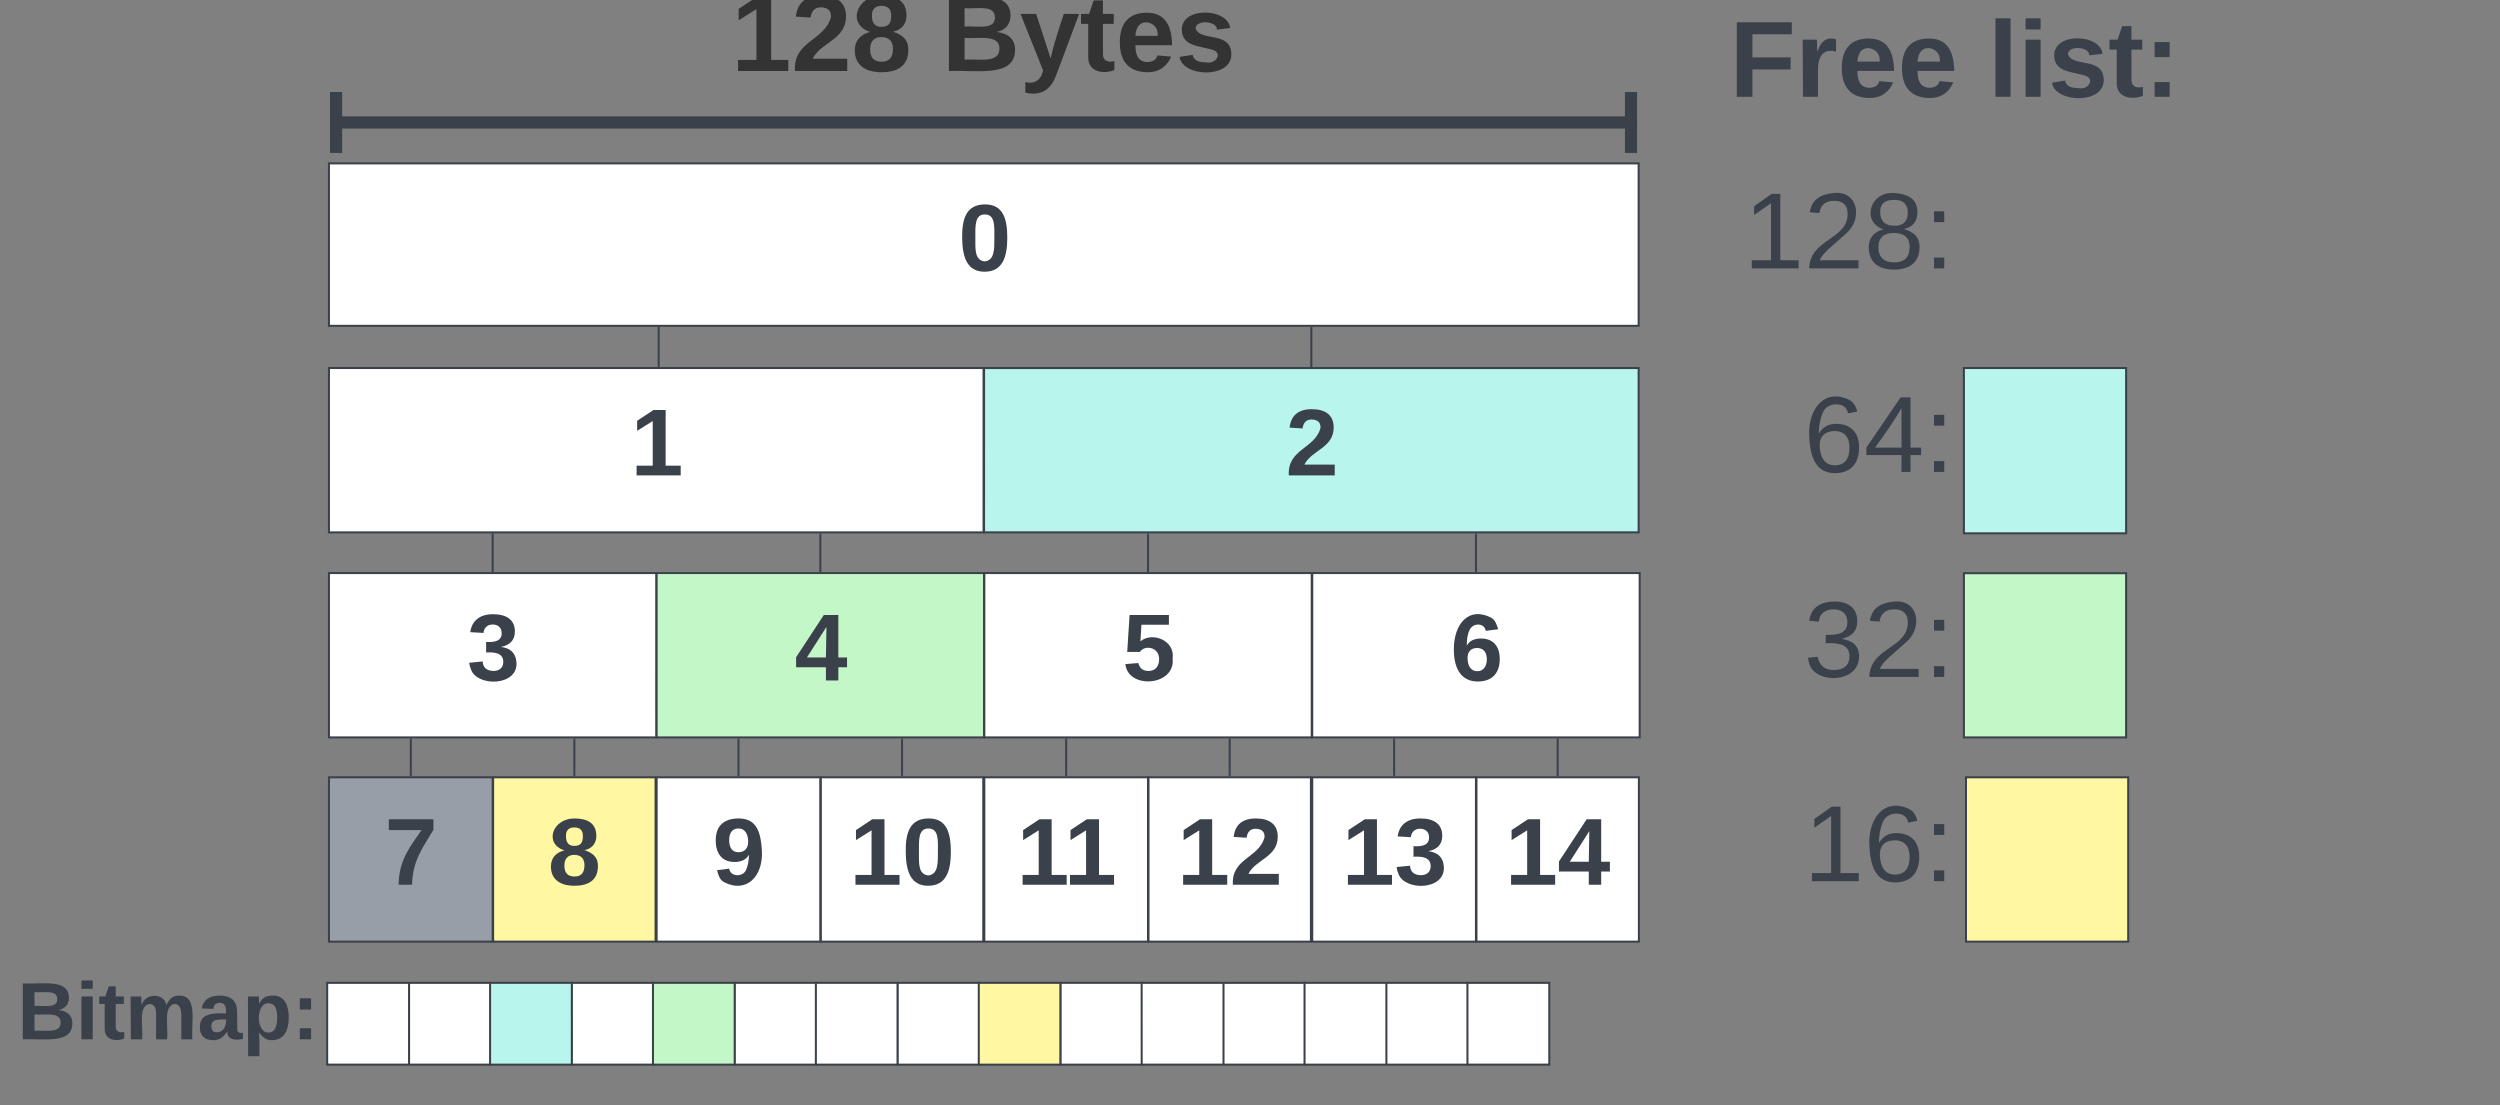 <svg xmlns="http://www.w3.org/2000/svg" xmlns:xlink="http://www.w3.org/1999/xlink" xmlns:lucid="lucid" width="1231.29" height="544.25"><rect width="100%" height="100%" fill="#808080" stroke="none"/><g transform="translate(1148.976 -1088.504)" lucid:page-tab-id="0_0"><path d="M-986.96 1471.34h80.63v80.94h-80.63z" stroke="#3a414a" fill="#979ea8"/><use xlink:href="#a" transform="matrix(1,0,0,1,-974.959,1483.339) translate(15.537 40.896)"/><path d="M-906.1 1471.34h80v80.94h-80z" stroke="#3a414a" fill="#fff7a1"/><use xlink:href="#b" transform="matrix(1,0,0,1,-894.102,1483.339) translate(15.037 40.896)"/><path d="M-986.96 1168.98h645.04v80h-645.04z" stroke="#3a414a" fill="#fff"/><use xlink:href="#c" transform="matrix(1,0,0,1,-974.959,1180.976) translate(298.037 40.833)"/><path d="M-664.3 1269.76h322.38v80.95h-322.4z" stroke="#3a414a" fill="#b8f5ed"/><use xlink:href="#d" transform="matrix(1,0,0,1,-652.312,1281.764) translate(136.537 40.896)"/><path d="M-986.96 1269.76h322.4v80.95h-322.4z" stroke="#3a414a" fill="#fff"/><use xlink:href="#e" transform="matrix(1,0,0,1,-974.959,1281.764) translate(136.537 40.896)"/><path d="M-986.96 1370.74h161.26v80.95h-161.26z" stroke="#3a414a" fill="#fff"/><use xlink:href="#f" transform="matrix(1,0,0,1,-974.959,1382.745) translate(56.037 40.896)"/><path d="M-824.58 1268.76v-18.78" stroke="#3a414a" fill="none"/><path d="M-824.1 1269.26h-.95v-.5h.95zM-824.1 1250h-.95v-.52h.95z" stroke="#3a414a" stroke-width=".05" fill="#3a414a"/><path d="M-503.12 1268.76v-18.78" stroke="#3a414a" fill="none"/><path d="M-502.64 1269.26h-.95v-.5h.96zM-502.64 1250h-.95v-.52h.96z" stroke="#3a414a" stroke-width=".05" fill="#3a414a"/><path d="M-906.33 1369.74v-18.03" stroke="#3a414a" fill="none"/><path d="M-905.85 1370.24h-.95v-.5h.95zM-905.85 1351.72h-.95v-.5h.95z" stroke="#3a414a" stroke-width=".05" fill="#3a414a"/><path d="M-866.1 1470.34V1452.7" stroke="#3a414a" fill="none"/><path d="M-865.63 1470.84h-.95v-.5h.95zM-865.63 1452.7h-.95v-.5h.95z" stroke="#3a414a" stroke-width=".05" fill="#3a414a"/><path d="M-946.64 1470.34V1452.7" stroke="#3a414a" fill="none"/><path d="M-946.17 1470.84h-.95v-.5h.95zM-946.17 1452.7h-.95v-.5h.95z" stroke="#3a414a" stroke-width=".05" fill="#3a414a"/><path d="M-986.45 1148.82h643.77M-983.45 1133.82v30M-345.68 1163.82v-30" stroke="#3a414a" stroke-width="6" fill="none"/><use xlink:href="#g" transform="matrix(1,0,0,1,-788.86,1080.819) translate(0 42.667)"/><use xlink:href="#h" transform="matrix(1,0,0,1,-788.86,1080.819) translate(103.704 42.667)"/><path d="M-825.57 1471.34h80.63v80.94h-80.63z" stroke="#3a414a" fill="#fff"/><use xlink:href="#i" transform="matrix(1,0,0,1,-813.572,1483.339) translate(15.537 40.896)"/><path d="M-744.7 1471.34h80v80.94h-80z" stroke="#3a414a" fill="#fff"/><use xlink:href="#j" transform="matrix(1,0,0,1,-732.715,1483.339) translate(2.074 40.896)"/><path d="M-825.57 1370.74h161.26v80.95h-161.27z" stroke="#3a414a" fill="#c3f7c8"/><use xlink:href="#k" transform="matrix(1,0,0,1,-813.572,1382.745) translate(56.037 40.896)"/><path d="M-744.94 1369.74v-18.03" stroke="#3a414a" fill="none"/><path d="M-744.47 1370.24h-.95v-.5h.95z" stroke="#3a414a" stroke-width=".05" fill="#3a414a"/><path d="M-744.94 1351.72v-.5M-704.7 1470.34V1452.7" stroke="#3a414a" fill="none"/><path d="M-704.24 1470.84h-.95v-.5h.96zM-704.24 1452.7h-.95v-.5h.96z" stroke="#3a414a" stroke-width=".05" fill="#3a414a"/><path d="M-785.26 1470.34V1452.7" stroke="#3a414a" fill="none"/><path d="M-784.78 1470.84h-.95v-.5h.95zM-784.78 1452.7h-.95v-.5h.95z" stroke="#3a414a" stroke-width=".05" fill="#3a414a"/><path d="M-664.18 1471.34h80.63v80.94h-80.63z" stroke="#3a414a" fill="#fff"/><use xlink:href="#l" transform="matrix(1,0,0,1,-652.185,1483.339) translate(3.87 40.896)"/><path d="M-583.33 1471.34h80v80.94h-80z" stroke="#3a414a" fill="#fff"/><use xlink:href="#m" transform="matrix(1,0,0,1,-571.328,1483.339) translate(2.074 40.896)"/><path d="M-664.18 1370.74h161.25v80.95h-161.25z" stroke="#3a414a" fill="#fff"/><use xlink:href="#n" transform="matrix(1,0,0,1,-652.185,1382.745) translate(56.037 40.896)"/><path d="M-583.55 1369.74v-18.03" stroke="#3a414a" fill="none"/><path d="M-583.08 1370.24h-.95v-.5h.95z" stroke="#3a414a" stroke-width=".05" fill="#3a414a"/><path d="M-583.55 1351.72v-.5M-543.33 1470.34V1452.7" stroke="#3a414a" fill="none"/><path d="M-542.85 1470.84h-.95v-.5h.95zM-542.85 1452.7h-.95v-.5h.95z" stroke="#3a414a" stroke-width=".05" fill="#3a414a"/><path d="M-623.87 1470.34V1452.7" stroke="#3a414a" fill="none"/><path d="M-623.4 1470.84h-.95v-.5h.96zM-623.4 1452.7h-.95v-.5h.96z" stroke="#3a414a" stroke-width=".05" fill="#3a414a"/><path d="M-502.67 1471.34h80.63v80.94h-80.63z" stroke="#3a414a" fill="#fff"/><use xlink:href="#o" transform="matrix(1,0,0,1,-490.671,1483.339) translate(2.574 40.896)"/><path d="M-421.8 1471.34h80v80.94h-80z" stroke="#3a414a" fill="#fff"/><use xlink:href="#p" transform="matrix(1,0,0,1,-409.814,1483.339) translate(2.074 40.896)"/><path d="M-502.67 1370.74h161.26v80.95h-161.27z" stroke="#3a414a" fill="#fff"/><use xlink:href="#q" transform="matrix(1,0,0,1,-490.671,1382.745) translate(56.037 40.896)"/><path d="M-422.04 1369.74v-18.03" stroke="#3a414a" fill="none"/><path d="M-421.57 1370.24h-.95v-.5h.95z" stroke="#3a414a" stroke-width=".05" fill="#3a414a"/><path d="M-422.04 1351.72v-.5M-381.8 1470.34v-17.65" stroke="#3a414a" fill="none"/><path d="M-381.34 1470.84h-.95v-.5h.96zM-381.34 1452.7h-.95v-.5h.96z" stroke="#3a414a" stroke-width=".05" fill="#3a414a"/><path d="M-462.36 1470.34v-17.65" stroke="#3a414a" fill="none"/><path d="M-461.88 1470.84h-.95v-.5h.95zM-461.88 1452.7h-.95v-.5h.95z" stroke="#3a414a" stroke-width=".05" fill="#3a414a"/><path d="M-302.12 1088.5H82.3v61.14H-302.1z" stroke="#000" stroke-opacity="0" fill="#fff" fill-opacity="0"/><use xlink:href="#r" transform="matrix(1,0,0,1,-297.122,1093.504) translate(0 42.667)"/><use xlink:href="#s" transform="matrix(1,0,0,1,-297.122,1093.504) translate(127.259 42.667)"/><path d="M-263.5 1471.34h81.77v80.87h-81.78z" stroke="#000" stroke-opacity="0" fill="#fff" fill-opacity="0"/><use xlink:href="#t" transform="matrix(1,0,0,1,-258.505,1476.339) translate(-2.074 46.167)"/><path d="M-181.73 1269.76h79.9v81.42h-79.9z" stroke="#3a414a" fill="#b8f5ed"/><path d="M-987.83 1572.56h40.32v40.3h-40.33zM-947.5 1572.56h40.3v40.3h-40.3z" stroke="#3a414a" fill="#fff"/><path d="M-907.6 1572.56h40.3v40.3h-40.3z" stroke="#3a414a" fill="#b8f5ed"/><path d="M-867.3 1572.56h40.33v40.3h-40.32z" stroke="#3a414a" fill="#fff"/><path d="M-827.38 1572.56h40.32v40.3h-40.32z" stroke="#3a414a" fill="#c3f7c8"/><path d="M-787.06 1572.56h40.3v40.3h-40.3z" stroke="#3a414a" fill="#fff"/><path d="M-747.15 1572.56h40.32v40.3h-40.32z" stroke="#3a414a" fill="#fff"/><path d="M-706.83 1572.56h40.3v40.3h-40.3z" stroke="#3a414a" fill="#fff"/><path d="M-666.92 1572.56h40.3v40.3h-40.3z" stroke="#3a414a" fill="#fff7a1"/><path d="M-626.6 1572.56h40.3v40.3h-40.3z" stroke="#3a414a" fill="#fff"/><path d="M-586.7 1572.56h40.32v40.3h-40.3zM-546.38 1572.56h40.32v40.3h-40.32z" stroke="#3a414a" fill="#fff"/><path d="M-506.47 1572.56h40.32v40.3h-40.32zM-466.15 1572.56h40.3v40.3h-40.3z" stroke="#3a414a" fill="#fff"/><path d="M-426.24 1572.56h40.31v40.3h-40.3z" stroke="#3a414a" fill="#fff"/><path d="M-1148.98 1552.28h161.15v80.48h-161.15z" stroke="#000" stroke-opacity="0" fill="#fff" fill-opacity="0"/><use xlink:href="#u" transform="matrix(1,0,0,1,-1143.976,1557.283) translate(3.556 43.094)"/><path d="M-181.73 1370.82h79.9v80.87h-79.9z" stroke="#3a414a" fill="#c3f7c8"/><path d="M-180.7 1471.34h79.9v80.94h-79.9z" stroke="#3a414a" fill="#fff7a1"/><path d="M-263.5 1370.74h81.77v80.87h-81.78z" stroke="#000" stroke-opacity="0" fill="#fff" fill-opacity="0"/><use xlink:href="#v" transform="matrix(1,0,0,1,-258.505,1375.745) translate(-2.074 46.167)"/><path d="M-263.5 1269.76h81.77v80.87h-81.78z" stroke="#000" stroke-opacity="0" fill="#fff" fill-opacity="0"/><use xlink:href="#w" transform="matrix(1,0,0,1,-258.505,1274.764) translate(-2.074 46.167)"/><path d="M-263.5 1169.53h81.77v80.86h-81.78z" stroke="#000" stroke-opacity="0" fill="#fff" fill-opacity="0"/><g><use xlink:href="#x" transform="matrix(1,0,0,1,-258.505,1174.528) translate(-31.704 46.167)"/></g><defs><path fill="#3a414a" d="M52 0c1-96 47-148 87-207H15v-41h169v40c-36 62-79 113-81 208H52" id="y"/><use transform="matrix(0.13,0,0,0.13,0,0)" xlink:href="#y" id="a"/><path fill="#3a414a" d="M138-131c27 9 52 24 51 61 0 53-36 74-89 74S11-19 11-69c0-35 22-54 51-61-78-25-46-121 38-121 51 0 83 19 83 66 0 30-18 49-45 54zm-38-16c24 0 32-13 32-36 1-23-11-34-32-34-22 0-33 12-32 34 0 22 9 36 32 36zm1 116c27 0 37-17 37-43 0-25-13-39-39-39-24 0-37 15-37 40 0 27 11 42 39 42" id="z"/><use transform="matrix(0.13,0,0,0.13,0,0)" xlink:href="#z" id="b"/><path fill="#3a414a" d="M101-251c68 0 84 54 84 127C185-50 166 4 99 4S15-52 14-124c-1-75 17-127 87-127zm-1 216c37-5 36-46 36-89s4-89-36-89c-39 0-36 45-36 89 0 43-3 85 36 89" id="A"/><use transform="matrix(0.13,0,0,0.13,0,0)" xlink:href="#A" id="c"/><path fill="#3a414a" d="M182-182c0 78-84 86-111 141h115V0H12c-6-101 99-100 120-180 1-22-12-31-33-32-23 0-32 14-35 34l-49-3c5-45 32-70 84-70 51 0 83 22 83 69" id="B"/><use transform="matrix(0.13,0,0,0.13,0,0)" xlink:href="#B" id="d"/><path fill="#3a414a" d="M23 0v-37h61v-169l-59 37v-38l62-41h46v211h57V0H23" id="C"/><use transform="matrix(0.13,0,0,0.13,0,0)" xlink:href="#C" id="e"/><path fill="#3a414a" d="M128-127c34 4 56 21 59 58 7 91-148 94-172 28-4-9-6-17-7-26l51-5c1 24 16 35 40 36 23 0 39-12 38-36-1-31-31-36-65-34v-40c32 2 59-3 59-33 0-20-13-33-34-33s-33 13-35 32l-50-3c6-44 37-68 86-68 50 0 83 20 83 66 0 35-22 52-53 58" id="D"/><use transform="matrix(0.13,0,0,0.13,0,0)" xlink:href="#D" id="f"/><path fill="#333" d="M23 0v-37h61v-169l-59 37v-38l62-41h46v211h57V0H23" id="E"/><path fill="#333" d="M182-182c0 78-84 86-111 141h115V0H12c-6-101 99-100 120-180 1-22-12-31-33-32-23 0-32 14-35 34l-49-3c5-45 32-70 84-70 51 0 83 22 83 69" id="F"/><path fill="#333" d="M138-131c27 9 52 24 51 61 0 53-36 74-89 74S11-19 11-69c0-35 22-54 51-61-78-25-46-121 38-121 51 0 83 19 83 66 0 30-18 49-45 54zm-38-16c24 0 32-13 32-36 1-23-11-34-32-34-22 0-33 12-32 34 0 22 9 36 32 36zm1 116c27 0 37-17 37-43 0-25-13-39-39-39-24 0-37 15-37 40 0 27 11 42 39 42" id="G"/><g id="g"><use transform="matrix(0.148,0,0,0.148,0,0)" xlink:href="#E"/><use transform="matrix(0.148,0,0,0.148,29.63,0)" xlink:href="#F"/><use transform="matrix(0.148,0,0,0.148,59.259,0)" xlink:href="#G"/></g><path fill="#333" d="M182-130c37 4 62 22 62 59C244 23 116-4 24 0v-248c84 5 203-23 205 63 0 31-19 50-47 55zM76-148c40-3 101 13 101-30 0-44-60-28-101-31v61zm0 110c48-3 116 14 116-37 0-48-69-32-116-35v72" id="H"/><path fill="#333" d="M123 10C108 53 80 86 19 72V37c35 8 53-11 59-39L3-190h52l48 148c12-52 28-100 44-148h51" id="I"/><path fill="#333" d="M115-3C79 11 28 4 28-45v-112H4v-33h27l15-45h31v45h36v33H77v99c-1 23 16 31 38 25v30" id="J"/><path fill="#333" d="M185-48c-13 30-37 53-82 52C43 2 14-33 14-96s30-98 90-98c62 0 83 45 84 108H66c0 31 8 55 39 56 18 0 30-7 34-22zm-45-69c5-46-57-63-70-21-2 6-4 13-4 21h74" id="K"/><path fill="#333" d="M137-138c1-29-70-34-71-4 15 46 118 7 119 86 1 83-164 76-172 9l43-7c4 19 20 25 44 25 33 8 57-30 24-41C81-84 22-81 20-136c-2-80 154-74 161-7" id="L"/><g id="h"><use transform="matrix(0.148,0,0,0.148,0,0)" xlink:href="#H"/><use transform="matrix(0.148,0,0,0.148,38.37,0)" xlink:href="#I"/><use transform="matrix(0.148,0,0,0.148,68,0)" xlink:href="#J"/><use transform="matrix(0.148,0,0,0.148,85.63,0)" xlink:href="#K"/><use transform="matrix(0.148,0,0,0.148,115.259,0)" xlink:href="#L"/></g><path fill="#3a414a" d="M99-251c69 0 84 53 88 123 5 99-61 162-144 118-15-8-21-25-26-45l46-6c4 31 50 33 63 7 7-15 12-36 12-60-9 18-29 28-54 28-48 0-72-32-72-82 0-55 31-83 87-83zm-1 128c24 0 37-16 37-39 0-27-10-51-37-51-25 0-35 19-35 45 0 25 10 45 35 45" id="M"/><use transform="matrix(0.13,0,0,0.13,0,0)" xlink:href="#M" id="i"/><g id="j"><use transform="matrix(0.13,0,0,0.13,0,0)" xlink:href="#C"/><use transform="matrix(0.13,0,0,0.13,25.926,0)" xlink:href="#A"/></g><path fill="#3a414a" d="M165-50V0h-47v-50H5v-38l105-160h55v161h33v37h-33zm-47-37l2-116L46-87h72" id="N"/><use transform="matrix(0.13,0,0,0.13,0,0)" xlink:href="#N" id="k"/><g id="l"><use transform="matrix(0.13,0,0,0.13,0,0)" xlink:href="#C"/><use transform="matrix(0.13,0,0,0.13,23.333,0)" xlink:href="#C"/></g><g id="m"><use transform="matrix(0.13,0,0,0.13,0,0)" xlink:href="#C"/><use transform="matrix(0.13,0,0,0.13,25.926,0)" xlink:href="#B"/></g><path fill="#3a414a" d="M139-81c0-46-55-55-73-27H18l9-140h149v37H72l-4 63c44-38 133-4 122 66C201 21 21 35 11-62l49-4c5 18 15 30 39 30 26 0 40-18 40-45" id="O"/><use transform="matrix(0.13,0,0,0.13,0,0)" xlink:href="#O" id="n"/><g id="o"><use transform="matrix(0.13,0,0,0.13,0,0)" xlink:href="#C"/><use transform="matrix(0.13,0,0,0.13,25.926,0)" xlink:href="#D"/></g><g id="p"><use transform="matrix(0.13,0,0,0.13,0,0)" xlink:href="#C"/><use transform="matrix(0.13,0,0,0.13,25.926,0)" xlink:href="#N"/></g><path fill="#3a414a" d="M115-159c48 0 72 30 72 78 0 54-30 85-83 85-64 0-91-50-91-122 0-98 58-163 141-120 15 8 21 24 27 44l-47 6c-5-31-48-31-61-4-7 14-11 33-11 60 9-17 28-27 53-27zM102-35c24 0 36-20 36-45s-11-43-37-43c-23 0-36 14-36 38 0 27 11 50 37 50" id="P"/><use transform="matrix(0.13,0,0,0.13,0,0)" xlink:href="#P" id="q"/><path fill="#3a414a" d="M76-208v77h127v40H76V0H24v-248h183v40H76" id="Q"/><path fill="#3a414a" d="M135-150c-39-12-60 13-60 57V0H25l-1-190h47c2 13-1 29 3 40 6-28 27-53 61-41v41" id="R"/><path fill="#3a414a" d="M185-48c-13 30-37 53-82 52C43 2 14-33 14-96s30-98 90-98c62 0 83 45 84 108H66c0 31 8 55 39 56 18 0 30-7 34-22zm-45-69c5-46-57-63-70-21-2 6-4 13-4 21h74" id="S"/><g id="r"><use transform="matrix(0.148,0,0,0.148,0,0)" xlink:href="#Q"/><use transform="matrix(0.148,0,0,0.148,32.444,0)" xlink:href="#R"/><use transform="matrix(0.148,0,0,0.148,53.185,0)" xlink:href="#S"/><use transform="matrix(0.148,0,0,0.148,82.815,0)" xlink:href="#S"/></g><path fill="#3a414a" d="M25 0v-261h50V0H25" id="T"/><path fill="#3a414a" d="M25-224v-37h50v37H25zM25 0v-190h50V0H25" id="U"/><path fill="#3a414a" d="M137-138c1-29-70-34-71-4 15 46 118 7 119 86 1 83-164 76-172 9l43-7c4 19 20 25 44 25 33 8 57-30 24-41C81-84 22-81 20-136c-2-80 154-74 161-7" id="V"/><path fill="#3a414a" d="M115-3C79 11 28 4 28-45v-112H4v-33h27l15-45h31v45h36v33H77v99c-1 23 16 31 38 25v30" id="W"/><path fill="#3a414a" d="M35-132v-50h50v50H35zM35 0v-49h50V0H35" id="X"/><g id="s"><use transform="matrix(0.148,0,0,0.148,0,0)" xlink:href="#T"/><use transform="matrix(0.148,0,0,0.148,14.815,0)" xlink:href="#U"/><use transform="matrix(0.148,0,0,0.148,29.63,0)" xlink:href="#V"/><use transform="matrix(0.148,0,0,0.148,59.259,0)" xlink:href="#W"/><use transform="matrix(0.148,0,0,0.148,76.889,0)" xlink:href="#X"/></g><path fill="#3a414a" d="M27 0v-27h64v-190l-56 39v-29l58-41h29v221h61V0H27" id="Y"/><path fill="#3a414a" d="M110-160c48 1 74 30 74 79 0 53-28 85-80 85-65 0-83-55-86-122-5-90 50-162 133-122 14 7 22 21 27 39l-31 6c-5-40-67-38-82-6-9 19-15 44-15 74 11-20 30-34 60-33zm-7 138c34 0 49-23 49-58s-16-56-50-56c-29 0-50 16-49 49 1 36 15 65 50 65" id="Z"/><path fill="#3a414a" d="M33-154v-36h34v36H33zM33 0v-36h34V0H33" id="aa"/><g id="t"><use transform="matrix(0.148,0,0,0.148,0,0)" xlink:href="#Y"/><use transform="matrix(0.148,0,0,0.148,29.63,0)" xlink:href="#Z"/><use transform="matrix(0.148,0,0,0.148,59.259,0)" xlink:href="#aa"/></g><path fill="#3a414a" d="M182-130c37 4 62 22 62 59C244 23 116-4 24 0v-248c84 5 203-23 205 63 0 31-19 50-47 55zM76-148c40-3 101 13 101-30 0-44-60-28-101-31v61zm0 110c48-3 116 14 116-37 0-48-69-32-116-35v72" id="ab"/><path fill="#3a414a" d="M220-157c-53 9-28 100-34 157h-49v-107c1-27-5-49-29-50C55-147 81-57 75 0H25l-1-190h47c2 12-1 28 3 38 10-53 101-56 108 0 13-22 24-43 59-42 82 1 51 116 57 194h-49v-107c-1-25-5-48-29-50" id="ac"/><path fill="#3a414a" d="M133-34C117-15 103 5 69 4 32 3 11-16 11-54c-1-60 55-63 116-61 1-26-3-47-28-47-18 1-26 9-28 27l-52-2c7-38 36-58 82-57s74 22 75 68l1 82c-1 14 12 18 25 15v27c-30 8-71 5-69-32zm-48 3c29 0 43-24 42-57-32 0-66-3-65 30 0 17 8 27 23 27" id="ad"/><path fill="#3a414a" d="M135-194c53 0 70 44 70 98 0 56-19 98-73 100-31 1-45-17-59-34 3 33 2 69 2 105H25l-1-265h48c2 10 0 23 3 31 11-24 29-35 60-35zM114-30c33 0 39-31 40-66 0-38-9-64-40-64-56 0-55 130 0 130" id="ae"/><g id="u"><use transform="matrix(0.111,0,0,0.111,0,0)" xlink:href="#ab"/><use transform="matrix(0.111,0,0,0.111,28.778,0)" xlink:href="#U"/><use transform="matrix(0.111,0,0,0.111,39.889,0)" xlink:href="#W"/><use transform="matrix(0.111,0,0,0.111,53.111,0)" xlink:href="#ac"/><use transform="matrix(0.111,0,0,0.111,88.667,0)" xlink:href="#ad"/><use transform="matrix(0.111,0,0,0.111,110.889,0)" xlink:href="#ae"/><use transform="matrix(0.111,0,0,0.111,135.222,0)" xlink:href="#X"/></g><path fill="#3a414a" d="M126-127c33 6 58 20 58 59 0 88-139 92-164 29-3-8-5-16-6-25l32-3c6 27 21 44 54 44 32 0 52-15 52-46 0-38-36-46-79-43v-28c39 1 72-4 72-42 0-27-17-43-46-43-28 0-47 15-49 41l-32-3c6-42 35-63 81-64 48-1 79 21 79 65 0 36-21 52-52 59" id="af"/><path fill="#3a414a" d="M101-251c82-7 93 87 43 132L82-64C71-53 59-42 53-27h129V0H18c2-99 128-94 128-182 0-28-16-43-45-43s-46 15-49 41l-32-3c6-41 34-60 81-64" id="ag"/><g id="v"><use transform="matrix(0.148,0,0,0.148,0,0)" xlink:href="#af"/><use transform="matrix(0.148,0,0,0.148,29.63,0)" xlink:href="#ag"/><use transform="matrix(0.148,0,0,0.148,59.259,0)" xlink:href="#aa"/></g><path fill="#3a414a" d="M155-56V0h-30v-56H8v-25l114-167h33v167h35v25h-35zm-30-156c-27 46-58 90-88 131h88v-131" id="ah"/><g id="w"><use transform="matrix(0.148,0,0,0.148,0,0)" xlink:href="#Z"/><use transform="matrix(0.148,0,0,0.148,29.63,0)" xlink:href="#ah"/><use transform="matrix(0.148,0,0,0.148,59.259,0)" xlink:href="#aa"/></g><path fill="#3a414a" d="M134-131c28 9 52 24 51 62-1 50-34 73-85 73S17-19 16-69c0-36 21-54 49-61-75-25-45-126 34-121 46 3 78 18 79 63 0 33-17 51-44 57zm-34-11c31 1 46-15 46-44 0-28-17-43-47-42-29 0-46 13-45 42 1 28 16 44 46 44zm1 122c35 0 51-18 51-52 0-30-18-46-53-46-33 0-51 17-51 47 0 34 19 51 53 51" id="ai"/><g id="x"><use transform="matrix(0.148,0,0,0.148,0,0)" xlink:href="#Y"/><use transform="matrix(0.148,0,0,0.148,29.63,0)" xlink:href="#ag"/><use transform="matrix(0.148,0,0,0.148,59.259,0)" xlink:href="#ai"/><use transform="matrix(0.148,0,0,0.148,88.889,0)" xlink:href="#aa"/></g></defs></g></svg>